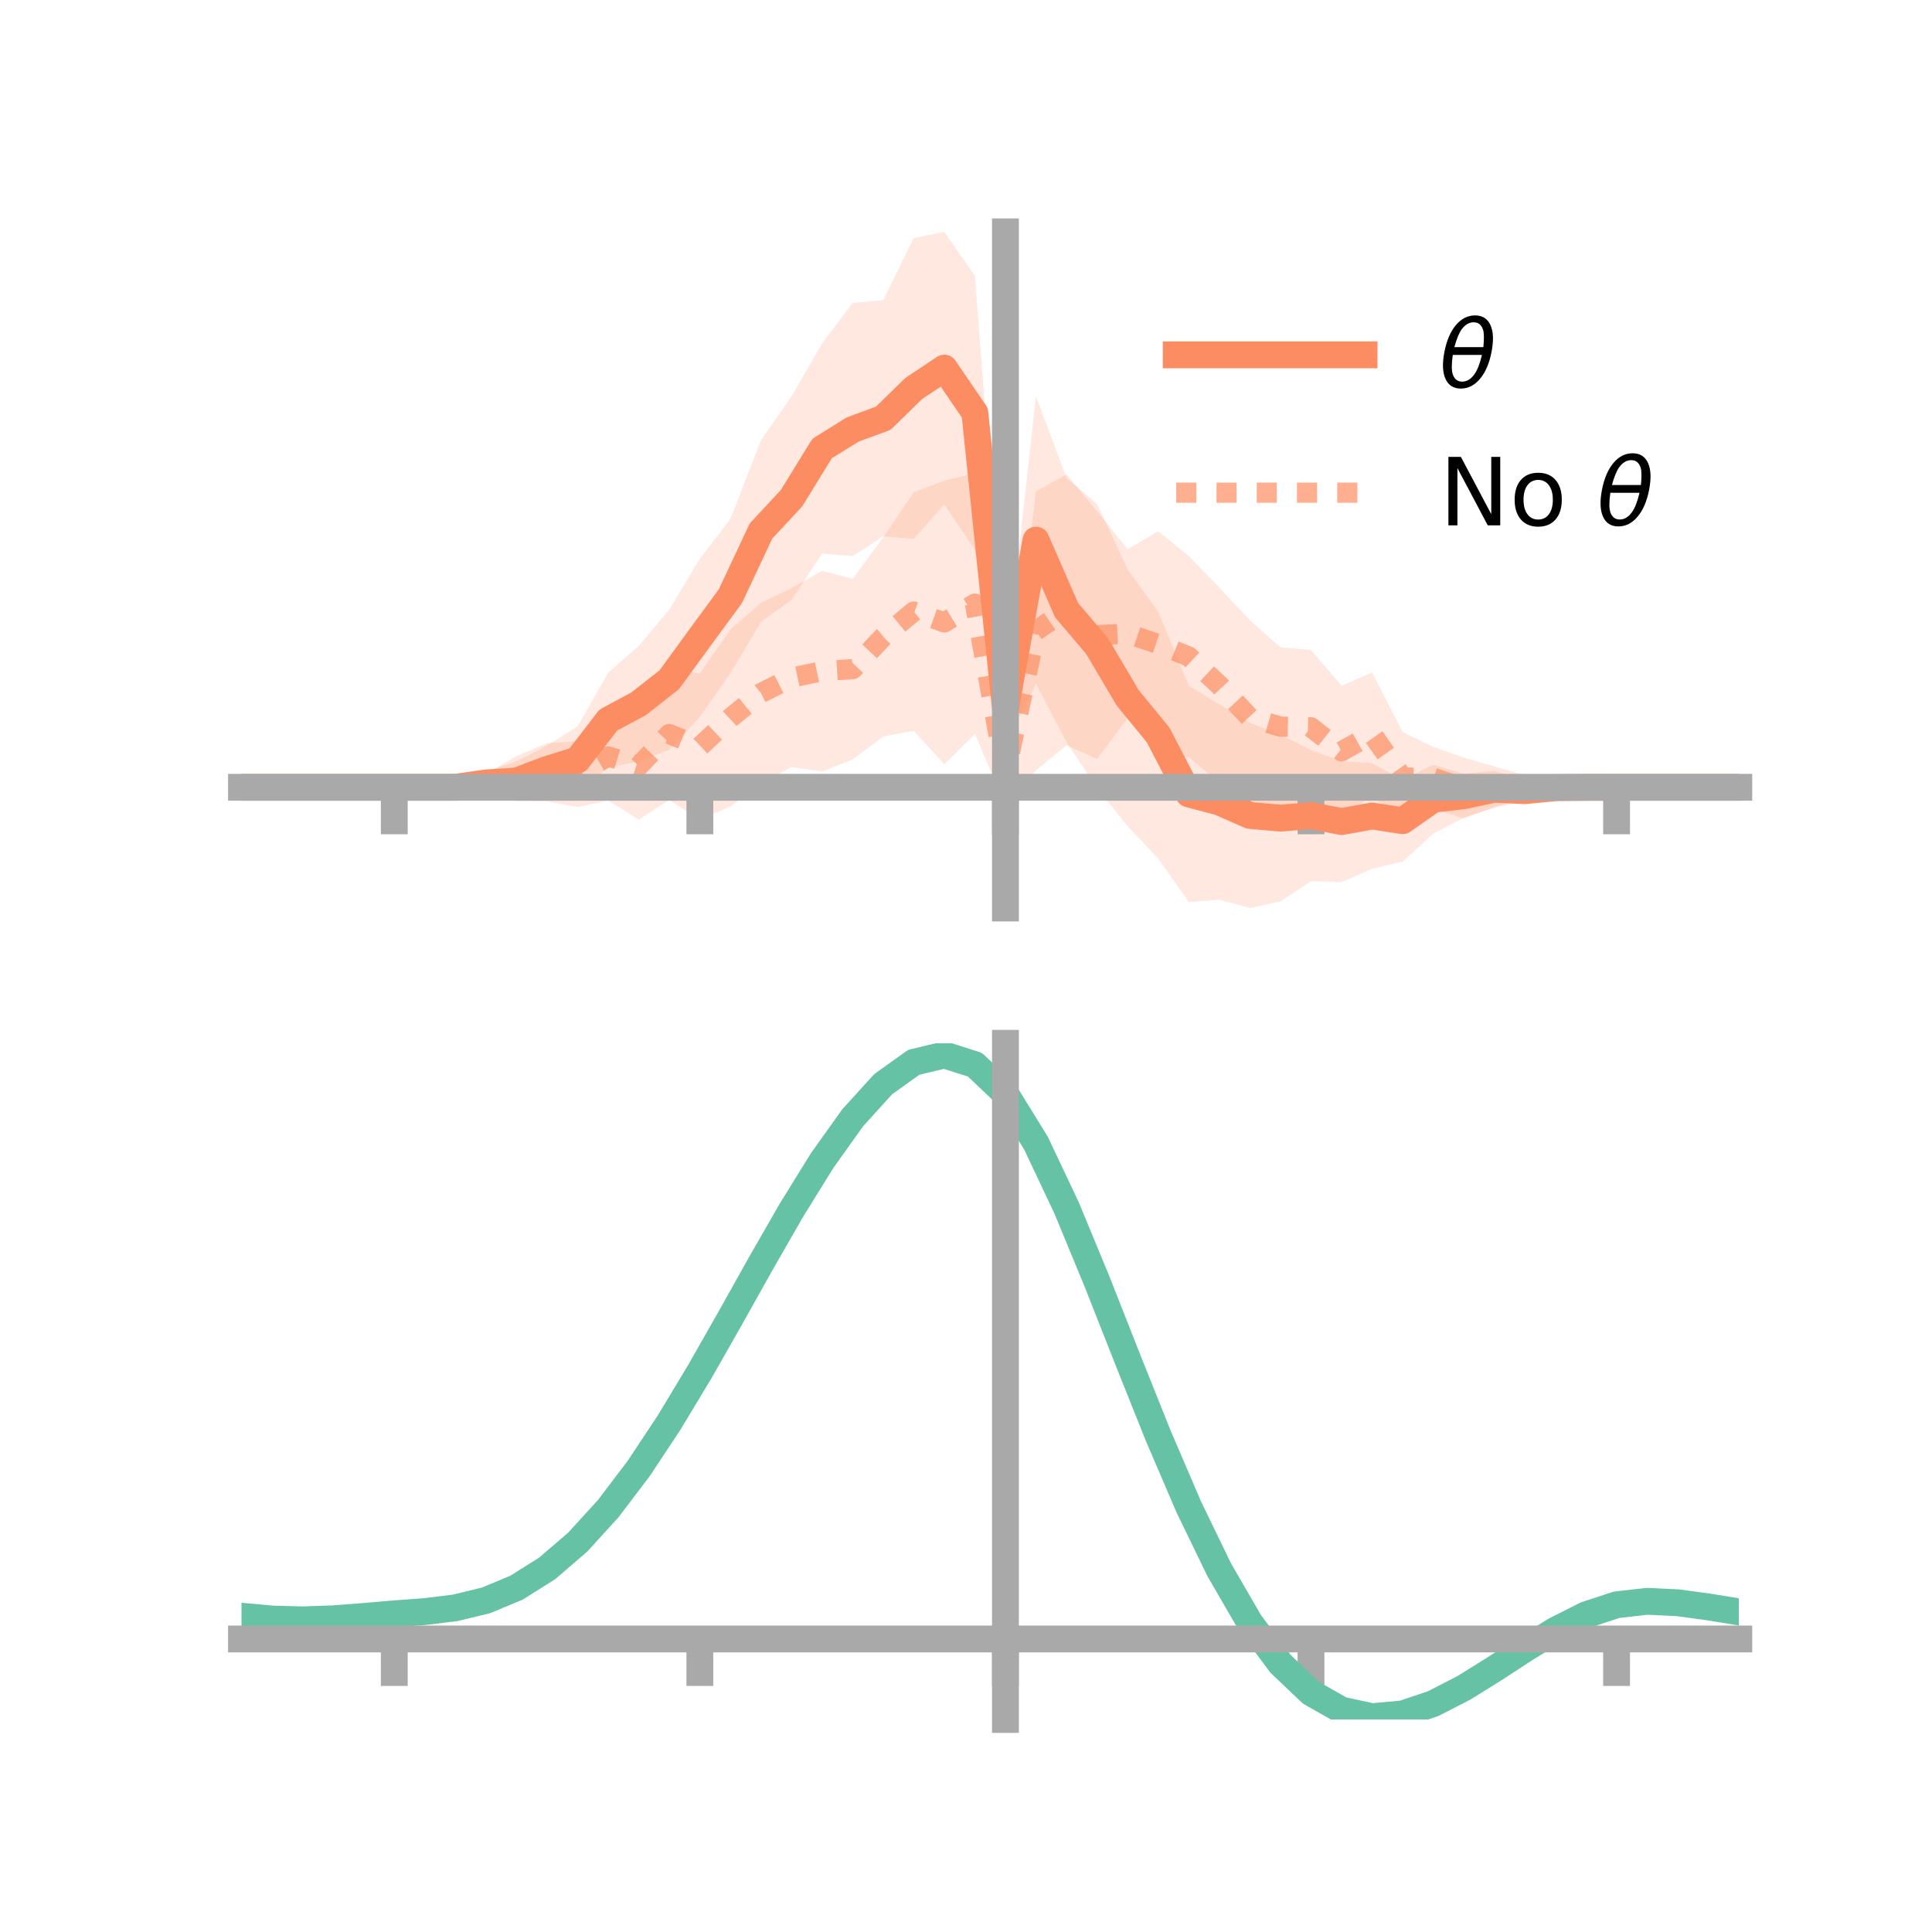 <?xml version="1.0" encoding="utf-8" standalone="no"?>
<!DOCTYPE svg PUBLIC "-//W3C//DTD SVG 1.1//EN"
  "http://www.w3.org/Graphics/SVG/1.1/DTD/svg11.dtd">
<!-- Created with matplotlib (https://matplotlib.org/) -->
<svg height="144pt" version="1.1" viewBox="0 0 144 144" width="144pt" xmlns="http://www.w3.org/2000/svg" xmlns:xlink="http://www.w3.org/1999/xlink">
 <defs>
  <style type="text/css">*{stroke-linecap:butt;stroke-linejoin:round;}</style>
 </defs>
 <g id="figure_1">
  <g id="patch_1">
   <path d="M 0 144 
L 144 144 
L 144 0 
L 0 0 
z
" style="fill:none;"/>
  </g>
  <g id="axes_1">
   <g id="patch_2">
    <path d="M 18 67.68 
L 129.6 67.68 
L 129.6 17.28 
L 18 17.28 
z
" style="fill:none;"/>
   </g>
   <g id="PolyCollection_1">
    <path clip-path="url(#p0848a0b27b)" d="M 18 58.681 
L 18 58.681 
L 20.278 58.681 
L 22.555 58.681 
L 24.833 58.681 
L 27.11 58.681 
L 29.388 58.681 
L 31.665 58.614 
L 33.943 58.415 
L 36.22 57.494 
L 38.498 56.748 
L 40.776 55.563 
L 43.053 54.14 
L 45.331 50.139 
L 47.608 48.151 
L 49.886 45.436 
L 52.163 41.637 
L 54.441 38.694 
L 56.718 32.81 
L 58.996 29.549 
L 61.273 25.6 
L 63.551 22.58 
L 65.829 22.374 
L 68.106 17.752 
L 70.384 17.28 
L 72.661 20.56 
L 74.939 50.053 
L 77.216 29.538 
L 79.494 35.63 
L 81.771 37.569 
L 84.049 42.435 
L 86.327 45.589 
L 88.604 51.117 
L 90.882 52.502 
L 93.159 53.878 
L 95.437 54.771 
L 97.714 55.907 
L 99.992 56.728 
L 102.269 56.889 
L 104.547 58.121 
L 106.824 57.006 
L 109.102 57.665 
L 111.38 57.456 
L 113.657 58.143 
L 115.935 58.41 
L 118.212 58.632 
L 120.49 58.681 
L 122.767 58.681 
L 125.045 58.681 
L 127.322 58.681 
L 129.6 58.681 
L 129.6 58.681 
L 129.6 58.681 
L 127.322 58.681 
L 125.045 58.681 
L 122.767 58.681 
L 120.49 58.681 
L 118.212 58.744 
L 115.935 59.01 
L 113.657 59.724 
L 111.38 60.192 
L 109.102 60.95 
L 106.824 62.137 
L 104.547 64.215 
L 102.269 64.752 
L 99.992 65.745 
L 97.714 65.677 
L 95.437 67.189 
L 93.159 67.68 
L 90.882 67.053 
L 88.604 67.233 
L 86.327 63.988 
L 84.049 61.58 
L 81.771 58.737 
L 79.494 55.319 
L 77.216 50.974 
L 74.939 55.509 
L 72.661 40.98 
L 70.384 37.592 
L 68.106 40.158 
L 65.829 39.979 
L 63.551 41.446 
L 61.273 41.26 
L 58.996 44.719 
L 56.718 46.353 
L 54.441 50.172 
L 52.163 53.432 
L 49.886 55.883 
L 47.608 56.744 
L 45.331 57.213 
L 43.053 59.141 
L 40.776 59.139 
L 38.498 59.674 
L 36.22 59.219 
L 33.943 58.944 
L 31.665 58.75 
L 29.388 58.681 
L 27.11 58.681 
L 24.833 58.681 
L 22.555 58.681 
L 20.278 58.681 
L 18 58.681 
z
" style="fill:#fc8d62;fill-opacity:0.2;"/>
   </g>
   <g id="PolyCollection_2">
    <path clip-path="url(#p0848a0b27b)" d="M 18 58.681 
L 18 58.681 
L 20.278 58.681 
L 22.555 58.681 
L 24.833 58.681 
L 27.11 58.681 
L 29.388 58.681 
L 31.665 58.515 
L 33.943 58.098 
L 36.22 57.705 
L 38.498 56.347 
L 40.776 55.396 
L 43.053 55.248 
L 45.331 53.096 
L 47.608 53.107 
L 49.886 49.795 
L 52.163 50.196 
L 54.441 46.92 
L 56.718 44.937 
L 58.996 43.84 
L 61.273 42.543 
L 63.551 43.145 
L 65.829 40.057 
L 68.106 36.693 
L 70.384 35.82 
L 72.661 35.266 
L 74.939 55.287 
L 77.216 36.621 
L 79.494 35.356 
L 81.771 38.101 
L 84.049 40.939 
L 86.327 39.598 
L 88.604 41.437 
L 90.882 43.796 
L 93.159 46.238 
L 95.437 48.247 
L 97.714 48.446 
L 99.992 51.114 
L 102.269 50.117 
L 104.547 54.569 
L 106.824 55.662 
L 109.102 56.469 
L 111.38 57.127 
L 113.657 57.767 
L 115.935 58.312 
L 118.212 58.532 
L 120.49 58.681 
L 122.767 58.681 
L 125.045 58.681 
L 127.322 58.681 
L 129.6 58.681 
L 129.6 58.681 
L 129.6 58.681 
L 127.322 58.681 
L 125.045 58.681 
L 122.767 58.681 
L 120.49 58.681 
L 118.212 58.837 
L 115.935 59.193 
L 113.657 59.482 
L 111.38 60.157 
L 109.102 60.994 
L 106.824 60.274 
L 104.547 61.331 
L 102.269 59.323 
L 99.992 60.882 
L 97.714 59.973 
L 95.437 60.067 
L 93.159 60.753 
L 90.882 58.336 
L 88.604 56.435 
L 86.327 56.41 
L 84.049 53.525 
L 81.771 56.566 
L 79.494 55.547 
L 77.216 57.411 
L 74.939 60.009 
L 72.661 54.714 
L 70.384 56.965 
L 68.106 54.47 
L 65.829 54.89 
L 63.551 56.606 
L 61.273 57.507 
L 58.996 57.18 
L 56.718 58.375 
L 54.441 60.104 
L 52.163 61.104 
L 49.886 59.623 
L 47.608 61.082 
L 45.331 59.665 
L 43.053 60.151 
L 40.776 59.726 
L 38.498 59.711 
L 36.22 59.361 
L 33.943 59.073 
L 31.665 58.838 
L 29.388 58.681 
L 27.11 58.681 
L 24.833 58.681 
L 22.555 58.681 
L 20.278 58.681 
L 18 58.681 
z
" style="fill:#fc8d62;fill-opacity:0.2;"/>
   </g>
   <g id="matplotlib.axis_1">
    <g id="xtick_1">
     <g id="line2d_1">
      <defs>
       <path d="M 0 0 
L 0 3.5 
" id="mdd1259e66d" style="stroke:#a9a9a9;stroke-width:2;"/>
      </defs>
      <g>
       <use style="fill:#a9a9a9;stroke:#a9a9a9;stroke-width:2;" x="29.388" xlink:href="#mdd1259e66d" y="58.681"/>
      </g>
     </g>
    </g>
    <g id="xtick_2">
     <g id="line2d_2">
      <g>
       <use style="fill:#a9a9a9;stroke:#a9a9a9;stroke-width:2;" x="52.163" xlink:href="#mdd1259e66d" y="58.681"/>
      </g>
     </g>
    </g>
    <g id="xtick_3">
     <g id="line2d_3">
      <g>
       <use style="fill:#a9a9a9;stroke:#a9a9a9;stroke-width:2;" x="74.939" xlink:href="#mdd1259e66d" y="58.681"/>
      </g>
     </g>
    </g>
    <g id="xtick_4">
     <g id="line2d_4">
      <g>
       <use style="fill:#a9a9a9;stroke:#a9a9a9;stroke-width:2;" x="97.714" xlink:href="#mdd1259e66d" y="58.681"/>
      </g>
     </g>
    </g>
    <g id="xtick_5">
     <g id="line2d_5">
      <g>
       <use style="fill:#a9a9a9;stroke:#a9a9a9;stroke-width:2;" x="120.49" xlink:href="#mdd1259e66d" y="58.681"/>
      </g>
     </g>
    </g>
   </g>
   <g id="matplotlib.axis_2"/>
   <g id="line2d_6">
    <path clip-path="url(#p0848a0b27b)" d="M 18 58.681 
L 20.278 58.681 
L 22.555 58.681 
L 24.833 58.681 
L 27.11 58.681 
L 29.388 58.681 
L 31.665 58.682 
L 33.943 58.679 
L 36.22 58.357 
L 38.498 58.211 
L 40.776 57.351 
L 43.053 56.641 
L 45.331 53.676 
L 47.608 52.448 
L 49.886 50.66 
L 52.163 47.535 
L 54.441 44.433 
L 56.718 39.581 
L 58.996 37.134 
L 61.273 33.43 
L 63.551 32.013 
L 65.829 31.176 
L 68.106 28.955 
L 70.384 27.436 
L 72.661 30.77 
L 74.939 52.781 
L 77.216 40.256 
L 79.494 45.475 
L 81.771 48.153 
L 84.049 52.007 
L 86.327 54.788 
L 88.604 59.175 
L 90.882 59.778 
L 93.159 60.779 
L 95.437 60.98 
L 97.714 60.792 
L 99.992 61.236 
L 102.269 60.82 
L 104.547 61.168 
L 106.824 59.572 
L 109.102 59.308 
L 111.38 58.824 
L 113.657 58.934 
L 115.935 58.71 
L 118.212 58.688 
L 120.49 58.681 
L 122.767 58.681 
L 125.045 58.681 
L 127.322 58.681 
L 129.6 58.681 
" style="fill:none;stroke:#fc8d62;stroke-linecap:square;stroke-width:2;"/>
   </g>
   <g id="line2d_7">
    <path clip-path="url(#p0848a0b27b)" d="M 18 58.681 
L 20.278 58.681 
L 22.555 58.681 
L 24.833 58.681 
L 27.11 58.681 
L 29.388 58.681 
L 31.665 58.677 
L 33.943 58.585 
L 36.22 58.533 
L 38.498 58.029 
L 40.776 57.561 
L 43.053 57.7 
L 45.331 56.38 
L 47.608 57.094 
L 49.886 54.709 
L 52.163 55.65 
L 54.441 53.512 
L 56.718 51.656 
L 58.996 50.51 
L 61.273 50.025 
L 63.551 49.875 
L 65.829 47.474 
L 68.106 45.582 
L 70.384 46.393 
L 72.661 44.99 
L 74.939 57.648 
L 77.216 47.016 
L 79.494 45.451 
L 81.771 47.333 
L 84.049 47.232 
L 86.327 48.004 
L 88.604 48.936 
L 90.882 51.066 
L 93.159 53.495 
L 95.437 54.157 
L 97.714 54.209 
L 99.992 55.998 
L 102.269 54.72 
L 104.547 57.95 
L 106.824 57.968 
L 109.102 58.732 
L 111.38 58.642 
L 113.657 58.624 
L 115.935 58.752 
L 118.212 58.685 
L 120.49 58.681 
L 122.767 58.681 
L 125.045 58.681 
L 127.322 58.681 
L 129.6 58.681 
" style="fill:none;stroke:#fc8d62;stroke-dasharray:1.5,1.5;stroke-dashoffset:0;stroke-opacity:0.7;stroke-width:1.5;"/>
   </g>
   <g id="patch_3">
    <path d="M 74.939 67.68 
L 74.939 17.28 
" style="fill:none;stroke:#a9a9a9;stroke-linecap:square;stroke-linejoin:miter;stroke-width:2;"/>
   </g>
   <g id="patch_4">
    <path d="M 129.6 67.68 
L 129.6 17.28 
" style="fill:none;"/>
   </g>
   <g id="patch_5">
    <path d="M 18 58.681 
L 129.6 58.681 
" style="fill:none;stroke:#a9a9a9;stroke-linecap:square;stroke-linejoin:miter;stroke-width:2;"/>
   </g>
   <g id="patch_6">
    <path d="M 18 17.28 
L 129.6 17.28 
" style="fill:none;"/>
   </g>
   <g id="legend_1">
    <g id="line2d_8">
     <path d="M 87.67 26.449 
L 101.67 26.449 
" style="fill:none;stroke:#fc8d62;stroke-linecap:square;stroke-width:2;"/>
    </g>
    <g id="line2d_9"/>
    <g id="text_1">
     <!-- $\theta$ -->
     <g transform="translate(107.27 28.899)scale(0.07 -0.07)">
      <defs>
       <path d="M 45.516 34.672 
L 14.453 34.672 
Q 12.359 20.062 14.5 13.875 
Q 17.188 6.25 24.469 6.25 
Q 31.781 6.25 37.359 13.922 
Q 42.234 20.656 45.516 34.672 
z
M 47.016 42.969 
Q 48.344 56.844 46.625 61.719 
Q 43.953 69.438 36.766 69.438 
Q 29.297 69.438 23.828 61.812 
Q 19.531 55.672 16.156 42.969 
z
M 38.188 76.766 
Q 49.906 76.766 54.594 66.406 
Q 59.281 56.109 55.719 37.844 
Q 52.203 19.625 43.453 9.281 
Q 34.766 -1.125 23.047 -1.125 
Q 11.281 -1.125 6.641 9.281 
Q 2 19.625 5.516 37.844 
Q 9.078 56.109 17.719 66.406 
Q 26.422 76.766 38.188 76.766 
z
" id="DejaVuSans-Oblique-952"/>
      </defs>
      <use transform="translate(0 0.234)" xlink:href="#DejaVuSans-Oblique-952"/>
     </g>
    </g>
    <g id="line2d_10">
     <path d="M 87.67 36.724 
L 101.67 36.724 
" style="fill:none;stroke:#fc8d62;stroke-dasharray:1.5,1.5;stroke-dashoffset:0;stroke-opacity:0.7;stroke-width:1.5;"/>
    </g>
    <g id="line2d_11"/>
    <g id="text_2">
     <!-- No $\theta$ -->
     <g transform="translate(107.27 39.174)scale(0.07 -0.07)">
      <defs>
       <path d="M 9.812 72.906 
L 23.094 72.906 
L 55.422 11.922 
L 55.422 72.906 
L 64.984 72.906 
L 64.984 0 
L 51.703 0 
L 19.391 60.984 
L 19.391 0 
L 9.812 0 
z
" id="DejaVuSans-78"/>
       <path d="M 30.609 48.391 
Q 23.391 48.391 19.188 42.75 
Q 14.984 37.109 14.984 27.297 
Q 14.984 17.484 19.156 11.844 
Q 23.344 6.203 30.609 6.203 
Q 37.797 6.203 41.984 11.859 
Q 46.188 17.531 46.188 27.297 
Q 46.188 37.016 41.984 42.703 
Q 37.797 48.391 30.609 48.391 
z
M 30.609 56 
Q 42.328 56 49.016 48.375 
Q 55.719 40.766 55.719 27.297 
Q 55.719 13.875 49.016 6.219 
Q 42.328 -1.422 30.609 -1.422 
Q 18.844 -1.422 12.172 6.219 
Q 5.516 13.875 5.516 27.297 
Q 5.516 40.766 12.172 48.375 
Q 18.844 56 30.609 56 
z
" id="DejaVuSans-111"/>
       <path id="DejaVuSans-32"/>
      </defs>
      <use transform="translate(0 0.234)" xlink:href="#DejaVuSans-78"/>
      <use transform="translate(74.805 0.234)" xlink:href="#DejaVuSans-111"/>
      <use transform="translate(135.986 0.234)" xlink:href="#DejaVuSans-32"/>
      <use transform="translate(167.773 0.234)" xlink:href="#DejaVuSans-Oblique-952"/>
     </g>
    </g>
   </g>
  </g>
  <g id="axes_2">
   <g id="patch_7">
    <path d="M 18 128.16 
L 129.6 128.16 
L 129.6 77.76 
L 18 77.76 
z
" style="fill:none;"/>
   </g>
   <g id="PolyCollection_3">
    <path clip-path="url(#pb1fdda579f)" d="M 18 120.504 
L 18 120.423 
L 20.278 120.641 
L 22.555 120.703 
L 24.833 120.618 
L 27.11 120.435 
L 29.388 120.232 
L 31.665 120.058 
L 33.943 119.773 
L 36.22 119.214 
L 38.498 118.256 
L 40.776 116.805 
L 43.053 114.812 
L 45.331 112.266 
L 47.608 109.201 
L 49.886 105.685 
L 52.163 101.818 
L 54.441 97.73 
L 56.718 93.575 
L 58.996 89.527 
L 61.273 85.777 
L 63.551 82.523 
L 65.829 79.968 
L 68.106 78.315 
L 70.384 77.76 
L 72.661 78.494 
L 74.939 80.686 
L 77.216 84.426 
L 79.494 89.312 
L 81.771 94.896 
L 84.049 100.757 
L 86.327 106.531 
L 88.604 111.918 
L 90.882 116.682 
L 93.159 120.661 
L 95.437 123.758 
L 97.714 125.944 
L 99.992 127.247 
L 102.269 127.743 
L 104.547 127.546 
L 106.824 126.793 
L 109.102 125.64 
L 111.38 124.249 
L 113.657 122.784 
L 115.935 121.406 
L 118.212 120.268 
L 120.49 119.524 
L 122.767 119.269 
L 125.045 119.383 
L 127.322 119.702 
L 129.6 120.086 
L 129.6 120.193 
L 129.6 120.193 
L 127.322 119.835 
L 125.045 119.537 
L 122.767 119.436 
L 120.49 119.697 
L 118.212 120.449 
L 115.935 121.608 
L 113.657 123.024 
L 111.38 124.535 
L 109.102 125.972 
L 106.824 127.164 
L 104.547 127.944 
L 102.269 128.16 
L 99.992 127.678 
L 97.714 126.397 
L 95.437 124.252 
L 93.159 121.226 
L 90.882 117.352 
L 88.604 112.719 
L 86.327 107.484 
L 84.049 101.87 
L 81.771 96.168 
L 79.494 90.734 
L 77.216 85.978 
L 74.939 82.338 
L 72.661 80.211 
L 70.384 79.502 
L 68.106 80.043 
L 65.829 81.643 
L 63.551 84.11 
L 61.273 87.244 
L 58.996 90.85 
L 56.718 94.735 
L 54.441 98.717 
L 52.163 102.631 
L 49.886 106.332 
L 47.608 109.697 
L 45.331 112.633 
L 43.053 115.078 
L 40.776 117.004 
L 38.498 118.416 
L 36.22 119.356 
L 33.943 119.903 
L 31.665 120.178 
L 29.388 120.341 
L 27.11 120.529 
L 24.833 120.694 
L 22.555 120.765 
L 20.278 120.704 
L 18 120.504 
z
" style="fill:#66c2a5;fill-opacity:0.2;"/>
   </g>
   <g id="matplotlib.axis_3">
    <g id="xtick_6">
     <g id="line2d_12">
      <g>
       <use style="fill:#a9a9a9;stroke:#a9a9a9;stroke-width:2;" x="29.388" xlink:href="#mdd1259e66d" y="122.161"/>
      </g>
     </g>
    </g>
    <g id="xtick_7">
     <g id="line2d_13">
      <g>
       <use style="fill:#a9a9a9;stroke:#a9a9a9;stroke-width:2;" x="52.163" xlink:href="#mdd1259e66d" y="122.161"/>
      </g>
     </g>
    </g>
    <g id="xtick_8">
     <g id="line2d_14">
      <g>
       <use style="fill:#a9a9a9;stroke:#a9a9a9;stroke-width:2;" x="74.939" xlink:href="#mdd1259e66d" y="122.161"/>
      </g>
     </g>
    </g>
    <g id="xtick_9">
     <g id="line2d_15">
      <g>
       <use style="fill:#a9a9a9;stroke:#a9a9a9;stroke-width:2;" x="97.714" xlink:href="#mdd1259e66d" y="122.161"/>
      </g>
     </g>
    </g>
    <g id="xtick_10">
     <g id="line2d_16">
      <g>
       <use style="fill:#a9a9a9;stroke:#a9a9a9;stroke-width:2;" x="120.49" xlink:href="#mdd1259e66d" y="122.161"/>
      </g>
     </g>
    </g>
   </g>
   <g id="matplotlib.axis_4"/>
   <g id="line2d_17">
    <path clip-path="url(#pb1fdda579f)" d="M 18 120.464 
L 20.278 120.672 
L 22.555 120.734 
L 24.833 120.656 
L 27.11 120.482 
L 29.388 120.286 
L 31.665 120.118 
L 33.943 119.838 
L 36.22 119.285 
L 38.498 118.336 
L 40.776 116.904 
L 43.053 114.945 
L 45.331 112.449 
L 47.608 109.449 
L 49.886 106.008 
L 52.163 102.225 
L 54.441 98.223 
L 56.718 94.155 
L 58.996 90.189 
L 61.273 86.511 
L 63.551 83.317 
L 65.829 80.806 
L 68.106 79.179 
L 70.384 78.631 
L 72.661 79.353 
L 74.939 81.512 
L 77.216 85.202 
L 79.494 90.023 
L 81.771 95.532 
L 84.049 101.313 
L 86.327 107.008 
L 88.604 112.318 
L 90.882 117.017 
L 93.159 120.943 
L 95.437 124.005 
L 97.714 126.17 
L 99.992 127.463 
L 102.269 127.952 
L 104.547 127.745 
L 106.824 126.978 
L 109.102 125.806 
L 111.38 124.392 
L 113.657 122.904 
L 115.935 121.507 
L 118.212 120.359 
L 120.49 119.611 
L 122.767 119.352 
L 125.045 119.46 
L 127.322 119.769 
L 129.6 120.139 
" style="fill:none;stroke:#66c2a5;stroke-linecap:square;stroke-width:2;"/>
   </g>
   <g id="patch_8">
    <path d="M 74.939 128.16 
L 74.939 77.76 
" style="fill:none;stroke:#a9a9a9;stroke-linecap:square;stroke-linejoin:miter;stroke-width:2;"/>
   </g>
   <g id="patch_9">
    <path d="M 129.6 128.16 
L 129.6 77.76 
" style="fill:none;"/>
   </g>
   <g id="patch_10">
    <path d="M 18 122.161 
L 129.6 122.161 
" style="fill:none;stroke:#a9a9a9;stroke-linecap:square;stroke-linejoin:miter;stroke-width:2;"/>
   </g>
   <g id="patch_11">
    <path d="M 18 77.76 
L 129.6 77.76 
" style="fill:none;"/>
   </g>
  </g>
 </g>
 <defs>
  <clipPath id="p0848a0b27b">
   <rect height="50.4" width="111.6" x="18" y="17.28"/>
  </clipPath>
  <clipPath id="pb1fdda579f">
   <rect height="50.4" width="111.6" x="18" y="77.76"/>
  </clipPath>
 </defs>
</svg>
